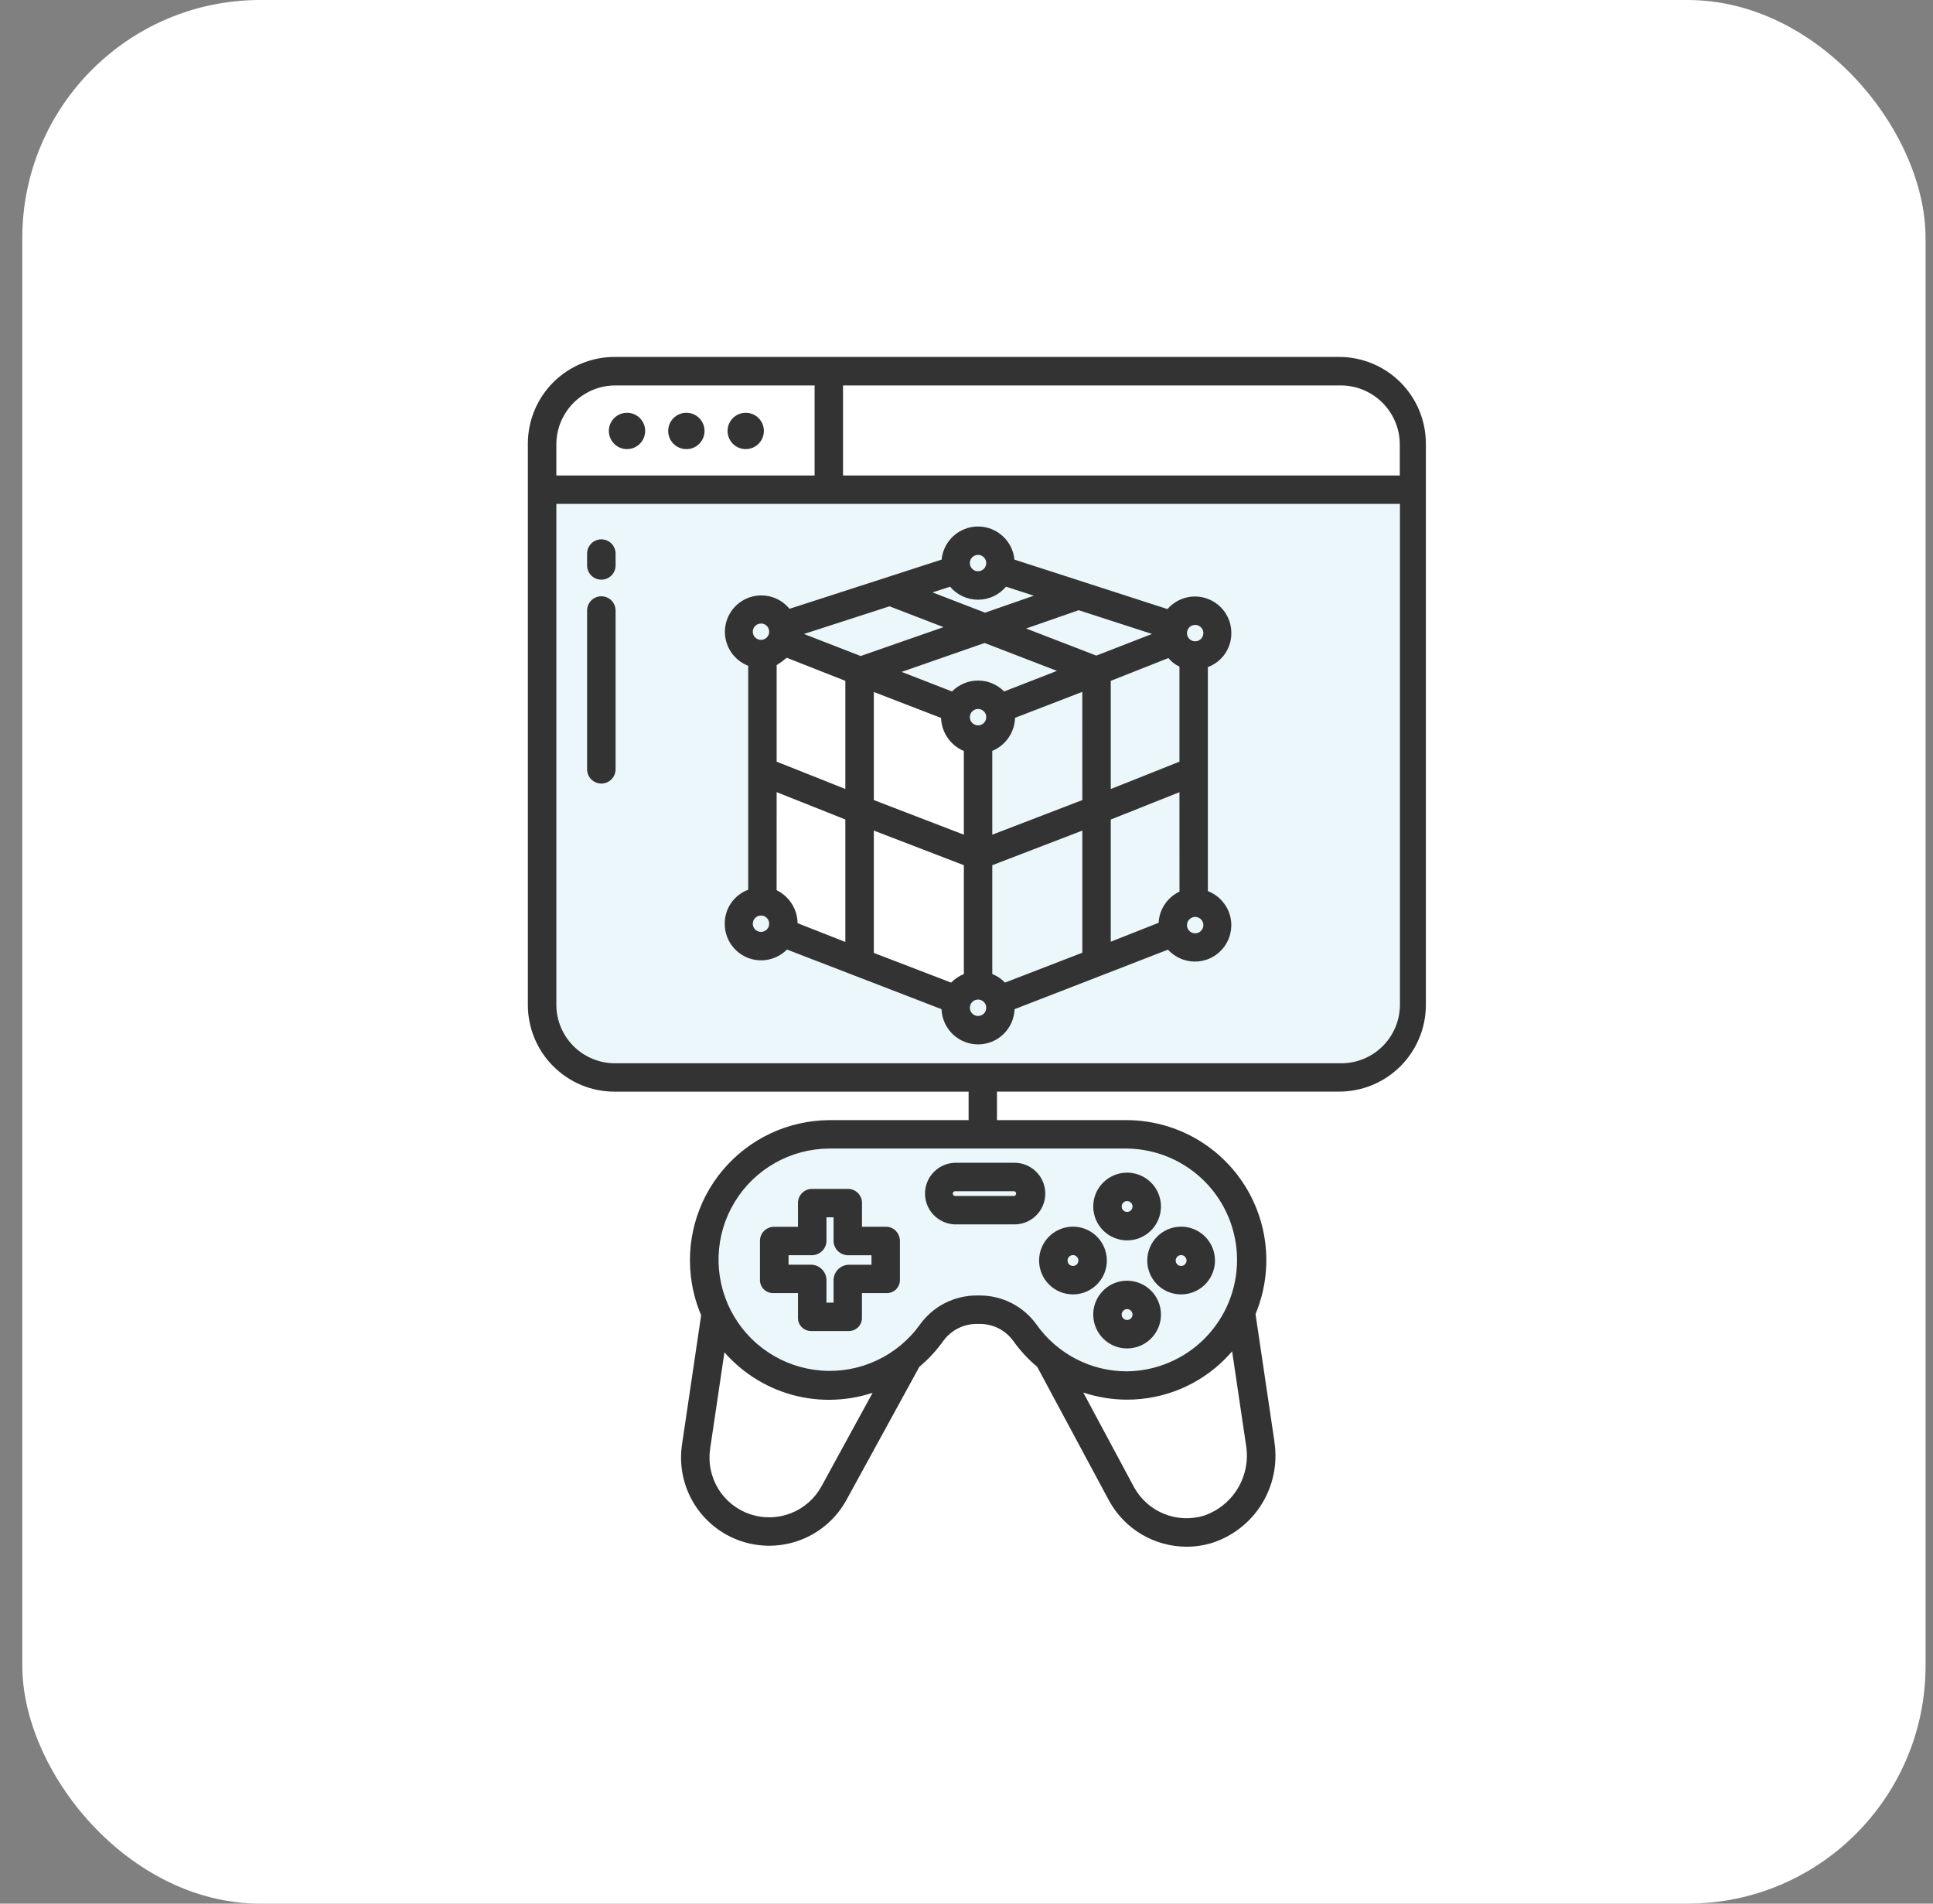 <svg width="65" height="64" viewBox="0 0 65 64" fill="none" xmlns="http://www.w3.org/2000/svg">
<rect x="0" y="0" width="65" height="64" fill="#808080" stroke="none"/>
<rect x="0.75" width="64" height="64" rx="8" fill="white"/>
<path d="M27.75 38.25C25.25 38.25 23.688 39.812 23.688 42.625C23.896 43.875 25 46.375 27.75 46.375C31.188 46.375 31.188 44.188 32.75 44.188C34.625 44.188 34.938 46.375 37.75 46.375C39.938 46.375 42.125 44.812 42.125 42.625C42.125 39.125 39.417 38.25 38.062 38.25H27.75Z" fill="#ECF7FB"/>
<path d="M47.125 16.688H18.375V32.938C18.375 35.188 19.417 35.958 19.938 36.062H44.625C47.625 36.062 48.167 33.979 47.75 32.938L47.125 16.688Z" fill="#ECF7FB"/>
<path d="M26.5 21.375L25.562 22.312V30.125L26.5 31.375L32.125 33.562L32.75 32.625V25.125L32.125 23.875L26.5 21.375Z" fill="white"/>
<path d="M32.117 41.164H34.089C34.227 41.167 34.365 41.142 34.493 41.092C34.621 41.041 34.739 40.965 34.837 40.869C34.936 40.772 35.015 40.657 35.068 40.53C35.122 40.403 35.149 40.266 35.149 40.128C35.149 39.99 35.122 39.853 35.068 39.726C35.015 39.599 34.936 39.483 34.837 39.387C34.739 39.29 34.621 39.215 34.493 39.164C34.365 39.113 34.227 39.089 34.089 39.092H32.117C31.847 39.098 31.59 39.21 31.4 39.404C31.211 39.597 31.105 39.857 31.105 40.128C31.105 40.398 31.211 40.658 31.4 40.852C31.59 41.045 31.847 41.157 32.117 41.164ZM32.117 40.048H34.089C34.11 40.048 34.131 40.056 34.146 40.072C34.16 40.086 34.169 40.107 34.169 40.128C34.169 40.149 34.16 40.169 34.146 40.184C34.131 40.199 34.11 40.208 34.089 40.208H32.117C32.096 40.208 32.076 40.199 32.061 40.184C32.046 40.169 32.038 40.149 32.038 40.128C32.038 40.107 32.046 40.086 32.061 40.072C32.076 40.056 32.096 40.048 32.117 40.048Z" fill="#333333"/>
<path d="M38.578 42.379C38.578 42.604 38.645 42.824 38.77 43.011C38.895 43.199 39.073 43.345 39.281 43.431C39.489 43.517 39.718 43.539 39.939 43.495C40.16 43.452 40.363 43.343 40.522 43.184C40.681 43.025 40.789 42.822 40.833 42.601C40.877 42.38 40.855 42.151 40.769 41.943C40.682 41.735 40.536 41.557 40.349 41.432C40.162 41.307 39.942 41.24 39.717 41.24C39.415 41.24 39.125 41.36 38.912 41.574C38.698 41.787 38.578 42.077 38.578 42.379ZM39.717 42.196C39.753 42.196 39.788 42.207 39.818 42.227C39.848 42.247 39.871 42.276 39.885 42.309C39.899 42.342 39.903 42.379 39.896 42.414C39.889 42.45 39.871 42.482 39.846 42.508C39.82 42.533 39.788 42.551 39.752 42.558C39.717 42.565 39.68 42.561 39.647 42.547C39.614 42.534 39.585 42.51 39.565 42.48C39.545 42.45 39.534 42.415 39.534 42.379C39.534 42.355 39.539 42.331 39.548 42.309C39.557 42.287 39.571 42.267 39.588 42.25C39.605 42.233 39.625 42.219 39.647 42.21C39.669 42.201 39.693 42.196 39.717 42.196Z" fill="#333333"/>
<path d="M36.08 43.517C36.305 43.517 36.525 43.451 36.713 43.325C36.9 43.2 37.046 43.023 37.132 42.815C37.218 42.606 37.241 42.378 37.197 42.157C37.153 41.936 37.044 41.733 36.885 41.574C36.726 41.414 36.523 41.306 36.302 41.262C36.081 41.218 35.852 41.241 35.644 41.327C35.436 41.413 35.258 41.559 35.133 41.746C35.008 41.934 34.941 42.154 34.941 42.379C34.941 42.681 35.061 42.97 35.275 43.184C35.488 43.398 35.778 43.517 36.08 43.517ZM36.08 42.196C36.116 42.196 36.151 42.207 36.181 42.227C36.211 42.247 36.235 42.276 36.249 42.309C36.263 42.342 36.266 42.379 36.259 42.414C36.252 42.45 36.235 42.482 36.209 42.508C36.184 42.533 36.151 42.551 36.116 42.558C36.08 42.565 36.044 42.561 36.01 42.547C35.977 42.534 35.948 42.51 35.928 42.48C35.908 42.45 35.898 42.415 35.898 42.379C35.898 42.355 35.902 42.331 35.911 42.309C35.92 42.287 35.934 42.267 35.951 42.25C35.968 42.233 35.988 42.219 36.01 42.21C36.032 42.201 36.056 42.196 36.08 42.196Z" fill="#333333"/>
<path d="M37.9 43.057C37.675 43.057 37.455 43.123 37.268 43.248C37.081 43.374 36.935 43.551 36.848 43.76C36.762 43.968 36.74 44.197 36.784 44.417C36.828 44.638 36.936 44.841 37.095 45C37.254 45.16 37.457 45.268 37.678 45.312C37.899 45.356 38.128 45.333 38.336 45.247C38.544 45.161 38.722 45.015 38.847 44.828C38.972 44.641 39.039 44.42 39.039 44.195C39.039 43.893 38.919 43.604 38.705 43.39C38.492 43.177 38.202 43.057 37.9 43.057ZM37.9 44.378C37.864 44.378 37.829 44.367 37.799 44.347C37.769 44.327 37.745 44.298 37.732 44.265C37.718 44.232 37.714 44.195 37.721 44.16C37.728 44.124 37.746 44.092 37.771 44.066C37.797 44.041 37.829 44.023 37.865 44.016C37.9 44.009 37.937 44.013 37.97 44.027C38.004 44.04 38.032 44.064 38.052 44.094C38.072 44.124 38.083 44.159 38.083 44.195C38.083 44.244 38.064 44.29 38.029 44.324C37.995 44.358 37.949 44.378 37.9 44.378Z" fill="#333333"/>
<path d="M37.9 41.701C38.126 41.701 38.346 41.634 38.533 41.509C38.72 41.384 38.866 41.206 38.952 40.998C39.038 40.79 39.061 40.561 39.017 40.34C38.973 40.119 38.865 39.916 38.705 39.757C38.546 39.598 38.343 39.49 38.122 39.446C37.902 39.402 37.673 39.424 37.465 39.511C37.257 39.597 37.079 39.743 36.954 39.93C36.828 40.117 36.762 40.337 36.762 40.562C36.762 40.864 36.882 41.154 37.095 41.367C37.309 41.581 37.598 41.701 37.9 41.701ZM37.9 40.38C37.936 40.38 37.972 40.391 38.002 40.411C38.032 40.431 38.055 40.459 38.069 40.493C38.083 40.526 38.086 40.563 38.079 40.598C38.072 40.633 38.055 40.666 38.029 40.691C38.004 40.717 37.971 40.734 37.936 40.741C37.901 40.748 37.864 40.745 37.831 40.731C37.797 40.717 37.769 40.694 37.748 40.664C37.728 40.634 37.718 40.599 37.718 40.562C37.718 40.538 37.722 40.515 37.731 40.492C37.741 40.47 37.754 40.45 37.771 40.433C37.788 40.416 37.808 40.403 37.83 40.393C37.852 40.384 37.876 40.379 37.9 40.379V40.38Z" fill="#333333"/>
<path d="M26.833 40.478V41.245H26.006C25.944 41.248 25.882 41.263 25.826 41.29C25.769 41.317 25.718 41.354 25.676 41.401C25.634 41.447 25.602 41.502 25.581 41.561C25.561 41.62 25.552 41.683 25.555 41.745V43.013C25.552 43.073 25.562 43.134 25.583 43.191C25.605 43.247 25.638 43.299 25.68 43.342C25.722 43.386 25.773 43.42 25.829 43.442C25.886 43.465 25.946 43.476 26.006 43.474H26.833V44.28C26.829 44.34 26.838 44.401 26.858 44.458C26.878 44.514 26.91 44.566 26.951 44.61C26.993 44.654 27.043 44.69 27.098 44.713C27.154 44.737 27.213 44.749 27.274 44.749H28.543C28.604 44.749 28.663 44.737 28.719 44.713C28.774 44.69 28.824 44.654 28.866 44.611C28.907 44.566 28.939 44.514 28.959 44.458C28.98 44.401 28.988 44.34 28.984 44.28V43.474H29.81C29.871 43.476 29.931 43.465 29.987 43.442C30.043 43.419 30.094 43.385 30.136 43.342C30.178 43.299 30.211 43.247 30.233 43.191C30.254 43.134 30.264 43.073 30.261 43.013V41.744C30.266 41.615 30.221 41.49 30.135 41.394C30.094 41.349 30.045 41.312 29.989 41.286C29.933 41.26 29.873 41.245 29.812 41.243H28.986V40.478C28.99 40.415 28.983 40.353 28.963 40.294C28.943 40.234 28.912 40.18 28.87 40.132C28.829 40.085 28.779 40.047 28.724 40.019C28.668 39.991 28.607 39.975 28.544 39.971H27.275C27.213 39.975 27.152 39.991 27.096 40.019C27.04 40.047 26.99 40.085 26.949 40.132C26.908 40.18 26.876 40.234 26.857 40.294C26.837 40.353 26.829 40.415 26.833 40.478ZM27.791 41.745V40.926H28.03V41.745C28.039 41.873 28.098 41.993 28.195 42.078C28.291 42.163 28.416 42.207 28.545 42.201H29.305V42.52H28.545C28.412 42.522 28.286 42.575 28.19 42.666C28.095 42.758 28.038 42.883 28.03 43.015V43.795H27.791V43.013C27.783 42.881 27.726 42.756 27.63 42.665C27.535 42.573 27.408 42.521 27.276 42.518H26.516V42.199H27.276C27.404 42.206 27.529 42.161 27.626 42.076C27.722 41.991 27.781 41.872 27.791 41.744V41.745Z" fill="#333333"/>
<path d="M20.667 36.701H32.571V37.659H27.88C27.197 37.664 26.523 37.817 25.904 38.108C25.286 38.399 24.739 38.821 24.3 39.344C23.861 39.868 23.541 40.481 23.363 41.141C23.185 41.8 23.152 42.491 23.268 43.164C23.33 43.527 23.434 43.881 23.577 44.219L22.933 48.569C22.831 49.256 22.974 49.958 23.337 50.551C23.701 51.145 24.261 51.591 24.92 51.813C25.579 52.034 26.296 52.017 26.943 51.764C27.591 51.511 28.129 51.038 28.463 50.428L30.915 45.951C31.216 45.7 31.484 45.411 31.712 45.092C31.841 44.911 32.012 44.764 32.209 44.662C32.407 44.561 32.626 44.509 32.849 44.51H32.938C33.16 44.508 33.38 44.559 33.578 44.659C33.776 44.76 33.947 44.907 34.077 45.087C34.306 45.408 34.574 45.699 34.877 45.952L37.299 50.462C37.556 50.928 37.933 51.316 38.391 51.587C38.849 51.857 39.371 52 39.903 52C40.196 52 40.486 51.956 40.766 51.87C41.458 51.644 42.048 51.181 42.431 50.561C42.813 49.941 42.964 49.206 42.855 48.486C42.855 48.481 42.855 48.475 42.855 48.47L42.219 44.178C42.517 43.465 42.634 42.689 42.561 41.92C42.487 41.15 42.226 40.411 41.799 39.766C41.372 39.122 40.793 38.593 40.114 38.225C39.434 37.857 38.674 37.663 37.901 37.658H33.525V36.7H45.031C45.804 36.7 46.546 36.393 47.093 35.846C47.639 35.299 47.947 34.558 47.947 33.784V14.917C47.947 14.143 47.64 13.402 47.093 12.855C46.547 12.308 45.805 12.001 45.032 12H20.667C20.284 12 19.904 12.075 19.55 12.222C19.197 12.369 18.875 12.584 18.604 12.854C18.333 13.125 18.118 13.447 17.972 13.801C17.825 14.155 17.75 14.534 17.75 14.917V33.785C17.75 34.168 17.825 34.547 17.972 34.901C18.118 35.255 18.333 35.577 18.604 35.847C18.875 36.118 19.197 36.333 19.55 36.48C19.904 36.626 20.284 36.702 20.667 36.701ZM27.624 49.969C27.398 50.382 27.034 50.703 26.595 50.874C26.157 51.046 25.672 51.058 25.225 50.908C24.779 50.758 24.399 50.456 24.153 50.054C23.907 49.652 23.81 49.177 23.879 48.711L24.36 45.465C24.604 45.742 24.879 45.991 25.181 46.204C25.969 46.763 26.912 47.062 27.878 47.061C28.375 47.06 28.87 46.981 29.343 46.825L27.624 49.969ZM40.485 50.956C40.044 51.09 39.57 51.069 39.142 50.895C38.715 50.722 38.36 50.408 38.137 50.005L36.427 46.817C36.9 46.974 37.394 47.055 37.892 47.056H37.895C38.513 47.057 39.124 46.935 39.694 46.697C40.263 46.459 40.78 46.109 41.213 45.669C41.29 45.592 41.362 45.513 41.432 45.432L41.902 48.603C41.981 49.1 41.882 49.608 41.622 50.039C41.362 50.47 40.958 50.795 40.482 50.957L40.485 50.956ZM37.898 38.614C38.883 38.626 39.824 39.026 40.517 39.727C41.209 40.428 41.598 41.374 41.598 42.359C41.598 43.344 41.209 44.29 40.517 44.991C39.824 45.692 38.883 46.092 37.898 46.104C37.304 46.105 36.717 45.964 36.189 45.691C35.66 45.419 35.205 45.024 34.86 44.539C34.643 44.234 34.356 43.985 34.023 43.814C33.689 43.642 33.32 43.553 32.945 43.554H32.849C32.473 43.553 32.102 43.642 31.768 43.813C31.433 43.985 31.145 44.235 30.928 44.541C30.554 45.059 30.053 45.472 29.473 45.741C28.894 46.011 28.255 46.127 27.618 46.078C26.98 46.03 26.366 45.819 25.834 45.466C25.301 45.113 24.868 44.629 24.576 44.061C24.284 43.493 24.142 42.859 24.164 42.221C24.186 41.582 24.372 40.96 24.704 40.413C25.035 39.867 25.501 39.415 26.057 39.1C26.613 38.785 27.24 38.618 27.879 38.614H37.898ZM28.348 12.958H45.08C45.603 12.957 46.105 13.163 46.477 13.53C46.85 13.897 47.063 14.396 47.07 14.918V15.986H28.348V12.958ZM18.708 14.917C18.715 14.394 18.928 13.896 19.3 13.53C19.673 13.163 20.174 12.957 20.697 12.958H27.392V15.986H18.708V14.917ZM18.708 16.94H47.075V33.803C47.067 34.324 46.854 34.821 46.481 35.186C46.108 35.55 45.606 35.752 45.085 35.747H20.697C20.175 35.752 19.674 35.55 19.301 35.185C18.928 34.821 18.715 34.324 18.708 33.803V16.94Z" fill="#333333"/>
<path d="M21.084 13.877C20.963 13.877 20.845 13.913 20.744 13.98C20.644 14.047 20.566 14.143 20.519 14.254C20.473 14.366 20.461 14.489 20.484 14.607C20.508 14.726 20.566 14.835 20.652 14.921C20.737 15.006 20.846 15.064 20.965 15.088C21.083 15.111 21.206 15.099 21.318 15.053C21.43 15.007 21.525 14.928 21.592 14.828C21.659 14.727 21.695 14.609 21.695 14.488C21.695 14.326 21.631 14.171 21.516 14.056C21.401 13.941 21.246 13.877 21.084 13.877Z" fill="#333333"/>
<path d="M23.08 15.1C23.418 15.1 23.691 14.826 23.691 14.488C23.691 14.151 23.418 13.877 23.08 13.877C22.742 13.877 22.469 14.151 22.469 14.488C22.469 14.826 22.742 15.1 23.08 15.1Z" fill="#333333"/>
<path d="M25.076 13.877C24.955 13.877 24.837 13.913 24.736 13.98C24.636 14.047 24.558 14.143 24.511 14.254C24.465 14.366 24.453 14.489 24.477 14.607C24.5 14.726 24.558 14.835 24.644 14.921C24.729 15.006 24.838 15.064 24.957 15.088C25.075 15.111 25.198 15.099 25.31 15.053C25.422 15.007 25.517 14.928 25.584 14.828C25.651 14.727 25.687 14.609 25.687 14.488C25.687 14.326 25.623 14.171 25.508 14.056C25.394 13.941 25.238 13.877 25.076 13.877Z" fill="#333333"/>
<path d="M20.222 19.488C20.349 19.488 20.47 19.438 20.56 19.348C20.649 19.259 20.7 19.137 20.7 19.01V18.612C20.7 18.485 20.649 18.363 20.56 18.273C20.47 18.183 20.348 18.133 20.221 18.133C20.094 18.133 19.972 18.183 19.882 18.273C19.793 18.363 19.742 18.485 19.742 18.612V19.01C19.742 19.137 19.793 19.259 19.882 19.348C19.972 19.438 20.094 19.488 20.221 19.488H20.222Z" fill="#333333"/>
<path d="M20.222 26.343C20.349 26.343 20.47 26.292 20.56 26.203C20.649 26.113 20.7 25.991 20.7 25.864V20.526C20.7 20.399 20.649 20.277 20.56 20.187C20.47 20.097 20.348 20.047 20.221 20.047C20.094 20.047 19.972 20.097 19.882 20.187C19.793 20.277 19.742 20.399 19.742 20.526V25.864C19.742 25.991 19.793 26.113 19.882 26.203C19.972 26.292 20.094 26.343 20.221 26.343H20.222Z" fill="#333333"/>
<path d="M25.16 22.38V29.913C24.927 29.999 24.726 30.155 24.585 30.359C24.444 30.563 24.369 30.806 24.371 31.055C24.369 31.298 24.44 31.536 24.575 31.738C24.709 31.941 24.901 32.099 25.125 32.193C25.35 32.286 25.597 32.31 25.835 32.262C26.074 32.214 26.293 32.096 26.463 31.923L31.66 33.928C31.672 34.246 31.806 34.547 32.036 34.768C32.265 34.989 32.571 35.112 32.889 35.112C33.207 35.112 33.513 34.989 33.742 34.768C33.971 34.547 34.105 34.246 34.117 33.928L39.275 31.927C39.399 32.063 39.553 32.17 39.724 32.239C39.896 32.308 40.081 32.337 40.265 32.325C40.45 32.312 40.629 32.258 40.789 32.166C40.95 32.074 41.087 31.946 41.191 31.794C41.296 31.641 41.364 31.466 41.391 31.284C41.418 31.101 41.404 30.914 41.348 30.738C41.293 30.561 41.198 30.4 41.071 30.265C40.945 30.13 40.789 30.026 40.616 29.96V22.427C40.849 22.341 41.05 22.185 41.191 21.981C41.332 21.777 41.407 21.534 41.405 21.285C41.407 21.035 41.332 20.791 41.19 20.585C41.049 20.379 40.847 20.221 40.613 20.133C40.379 20.045 40.124 20.03 39.882 20.092C39.639 20.154 39.422 20.288 39.258 20.477L34.112 18.814C34.083 18.509 33.942 18.227 33.715 18.021C33.489 17.815 33.194 17.701 32.888 17.701C32.582 17.701 32.287 17.815 32.06 18.021C31.834 18.227 31.692 18.509 31.663 18.814L26.548 20.468C26.43 20.323 26.279 20.207 26.109 20.129C25.938 20.051 25.752 20.013 25.565 20.019C25.378 20.024 25.194 20.072 25.028 20.16C24.863 20.247 24.719 20.372 24.609 20.524C24.499 20.675 24.426 20.851 24.394 21.035C24.362 21.22 24.373 21.41 24.427 21.589C24.48 21.769 24.574 21.934 24.701 22.072C24.828 22.209 24.985 22.316 25.16 22.384V22.38ZM32.411 32.746C32.251 32.813 32.105 32.911 31.983 33.035L29.384 32.037V27.924L32.411 29.088V32.746ZM32.411 28.062L29.384 26.898V23.265L31.645 24.137C31.652 24.376 31.729 24.608 31.865 24.805C32.001 25.002 32.19 25.156 32.411 25.248V28.062ZM30.318 22.589L33.109 21.617L35.542 22.555L33.764 23.247C33.65 23.131 33.514 23.038 33.363 22.975C33.213 22.912 33.052 22.88 32.889 22.88C32.726 22.88 32.564 22.912 32.414 22.975C32.264 23.038 32.127 23.131 32.013 23.247L30.318 22.589ZM32.889 34.157C32.834 34.157 32.781 34.14 32.736 34.11C32.691 34.08 32.655 34.037 32.634 33.986C32.614 33.936 32.608 33.881 32.619 33.827C32.629 33.774 32.656 33.725 32.694 33.686C32.733 33.648 32.782 33.621 32.835 33.611C32.889 33.6 32.944 33.606 32.994 33.627C33.045 33.647 33.088 33.683 33.118 33.728C33.148 33.773 33.164 33.827 33.164 33.881C33.164 33.954 33.135 34.024 33.084 34.076C33.032 34.127 32.962 34.157 32.889 34.157ZM32.889 24.386C32.834 24.386 32.781 24.37 32.736 24.34C32.691 24.31 32.655 24.267 32.634 24.216C32.614 24.166 32.608 24.111 32.619 24.057C32.629 24.004 32.656 23.955 32.694 23.916C32.733 23.878 32.782 23.851 32.835 23.841C32.889 23.83 32.944 23.835 32.994 23.856C33.045 23.877 33.088 23.913 33.118 23.958C33.148 24.003 33.164 24.056 33.164 24.111C33.164 24.184 33.135 24.254 33.084 24.306C33.032 24.357 32.962 24.386 32.889 24.386ZM36.395 32.03L33.795 33.034C33.673 32.91 33.528 32.812 33.367 32.746V29.088L36.395 27.924L36.395 32.03ZM36.395 26.898L33.367 28.062V25.245C33.588 25.153 33.777 24.999 33.913 24.802C34.049 24.605 34.125 24.373 34.133 24.133L36.394 23.26L36.395 26.898ZM39.662 29.976C39.461 30.071 39.29 30.218 39.166 30.403C39.043 30.587 38.971 30.802 38.96 31.024L37.351 31.66V27.553L39.661 26.633L39.662 29.976ZM40.189 21.009C40.244 21.009 40.297 21.026 40.342 21.056C40.388 21.086 40.423 21.129 40.444 21.18C40.465 21.23 40.47 21.285 40.459 21.339C40.449 21.392 40.422 21.441 40.384 21.48C40.345 21.518 40.296 21.544 40.243 21.555C40.19 21.566 40.134 21.56 40.084 21.54C40.033 21.519 39.99 21.483 39.96 21.438C39.93 21.393 39.914 21.34 39.914 21.285C39.914 21.212 39.943 21.142 39.994 21.09C40.046 21.038 40.116 21.009 40.189 21.009ZM40.189 30.827C40.244 30.827 40.297 30.843 40.342 30.873C40.388 30.904 40.423 30.947 40.444 30.997C40.465 31.047 40.47 31.103 40.459 31.156C40.449 31.21 40.422 31.259 40.384 31.297C40.345 31.336 40.296 31.362 40.243 31.373C40.19 31.383 40.134 31.378 40.084 31.357C40.033 31.336 39.99 31.301 39.96 31.256C39.93 31.21 39.914 31.157 39.914 31.102C39.914 31.029 39.943 30.959 39.994 30.908C40.046 30.856 40.116 30.827 40.189 30.827ZM39.288 22.124C39.389 22.247 39.517 22.345 39.661 22.411V25.607L37.351 26.527V22.89L39.288 22.124ZM38.738 21.313L36.865 22.041L34.505 21.13L36.271 20.515L38.738 21.313ZM32.888 18.654C32.942 18.654 32.995 18.671 33.041 18.701C33.086 18.731 33.121 18.774 33.142 18.825C33.163 18.875 33.169 18.93 33.158 18.984C33.147 19.037 33.121 19.086 33.083 19.125C33.044 19.163 32.995 19.19 32.941 19.2C32.888 19.211 32.833 19.205 32.782 19.185C32.732 19.164 32.689 19.128 32.659 19.083C32.628 19.038 32.612 18.985 32.612 18.93C32.612 18.894 32.62 18.858 32.633 18.825C32.647 18.791 32.668 18.761 32.694 18.735C32.719 18.71 32.75 18.689 32.783 18.676C32.817 18.662 32.853 18.655 32.889 18.655L32.888 18.654ZM31.948 19.725C32.063 19.862 32.207 19.972 32.37 20.048C32.532 20.123 32.709 20.162 32.888 20.162C33.067 20.162 33.244 20.123 33.406 20.048C33.568 19.972 33.712 19.862 33.828 19.725L34.764 20.027L33.125 20.598L31.357 19.916L31.948 19.725ZM29.911 20.384L31.728 21.084L28.941 22.055L27.034 21.314L29.911 20.384ZM26.116 22.363C26.234 22.288 26.347 22.204 26.454 22.113L28.426 22.89V26.526L26.116 25.607V22.363ZM26.116 26.632L28.426 27.551V31.668L26.82 31.037C26.817 30.805 26.749 30.579 26.624 30.383C26.5 30.188 26.324 30.03 26.115 29.928L26.116 26.632ZM25.589 20.962C25.644 20.962 25.697 20.978 25.742 21.008C25.788 21.038 25.823 21.081 25.844 21.132C25.864 21.182 25.87 21.237 25.859 21.291C25.849 21.344 25.823 21.393 25.784 21.432C25.745 21.47 25.696 21.497 25.643 21.507C25.59 21.518 25.534 21.512 25.484 21.492C25.433 21.471 25.39 21.435 25.36 21.39C25.33 21.345 25.314 21.292 25.314 21.237C25.314 21.164 25.343 21.095 25.395 21.043C25.447 20.992 25.516 20.963 25.589 20.963V20.962ZM25.589 30.779C25.644 30.779 25.697 30.795 25.742 30.826C25.788 30.856 25.823 30.899 25.844 30.949C25.864 31 25.87 31.055 25.859 31.108C25.849 31.162 25.823 31.211 25.784 31.249C25.745 31.288 25.696 31.314 25.643 31.325C25.59 31.335 25.534 31.33 25.484 31.309C25.433 31.288 25.39 31.253 25.36 31.208C25.33 31.162 25.314 31.109 25.314 31.055C25.314 30.982 25.343 30.912 25.395 30.86C25.446 30.809 25.516 30.78 25.589 30.78V30.779Z" fill="#333333"/>
</svg>
